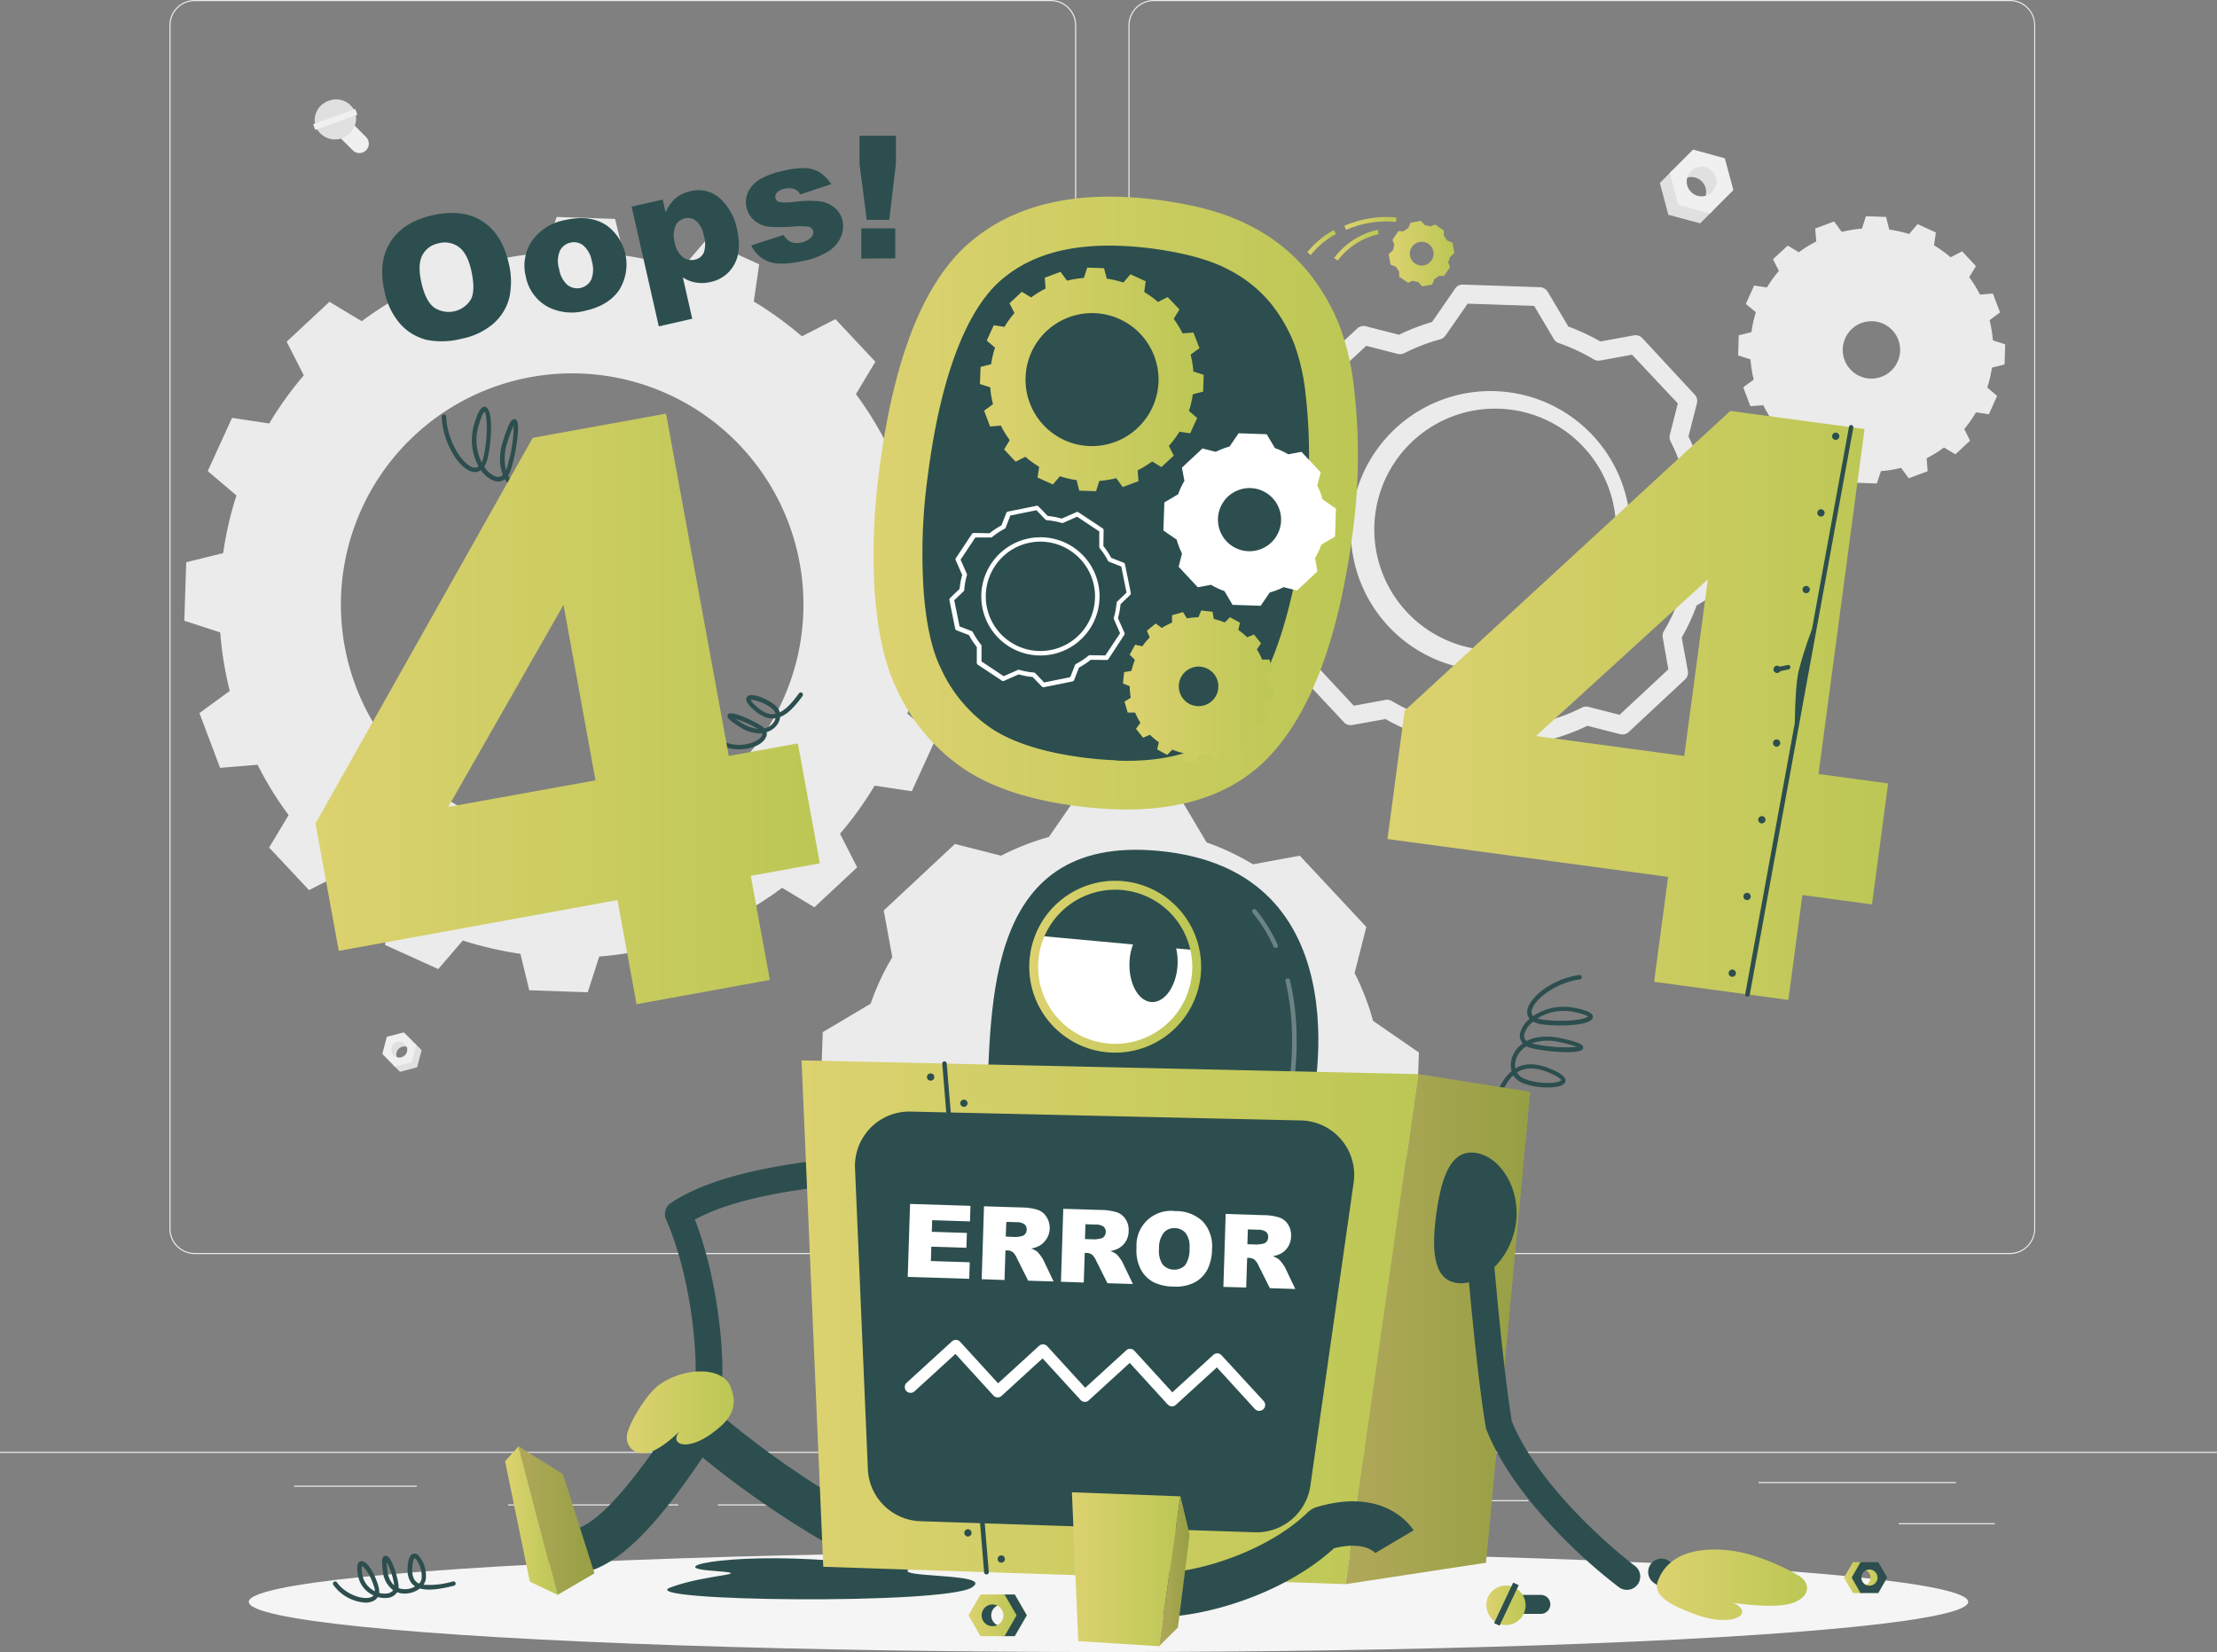 <svg xmlns="http://www.w3.org/2000/svg" xmlns:xlink="http://www.w3.org/1999/xlink" viewBox="0 0 500 372.61"><rect x="0" y="0" width="500" height="372.61" fill="#808080" stroke="none"/><defs><style>.cls-1{fill:#ebebeb;}.cls-2{fill:#e0e0e0;}.cls-3{fill:#f0f0f0;}.cls-4{fill:#f5f5f5;}.cls-5{fill:#2d4e4e;}.cls-6{fill:url(#linear-gradient);}.cls-7{fill:url(#linear-gradient-2);}.cls-8{fill:url(#linear-gradient-3);}.cls-9{fill:url(#linear-gradient-4);}.cls-10,.cls-17{fill:#fff;}.cls-11{fill:url(#linear-gradient-5);}.cls-12{fill:url(#linear-gradient-6);}.cls-13{fill:url(#linear-gradient-7);}.cls-14{fill:url(#linear-gradient-8);}.cls-15{fill:url(#linear-gradient-9);}.cls-16{fill:url(#linear-gradient-10);}.cls-17{opacity:0.3;}.cls-18{fill:url(#linear-gradient-11);}.cls-19{fill:url(#linear-gradient-12);}.cls-20{fill:url(#linear-gradient-13);}.cls-21{opacity:0.2;}.cls-22{fill:url(#linear-gradient-14);}.cls-23{fill:url(#linear-gradient-15);}.cls-24{fill:url(#linear-gradient-16);}.cls-25{fill:url(#linear-gradient-17);}.cls-26{fill:url(#linear-gradient-18);}.cls-27{fill:url(#linear-gradient-19);}.cls-28{fill:url(#linear-gradient-20);}.cls-29{fill:url(#linear-gradient-21);}.cls-30{fill:url(#linear-gradient-22);}</style><linearGradient id="linear-gradient" x1="71.16" y1="159.91" x2="184.9" y2="159.91" gradientUnits="userSpaceOnUse"><stop offset="0" stop-color="#dcd270"/><stop offset="1" stop-color="#bcc754"/></linearGradient><linearGradient id="linear-gradient-2" x1="197.03" y1="113.46" x2="306.23" y2="113.46" xlink:href="#linear-gradient"/><linearGradient id="linear-gradient-3" x1="221.04" y1="85.58" x2="271.47" y2="85.58" xlink:href="#linear-gradient"/><linearGradient id="linear-gradient-4" x1="253.28" y1="154.77" x2="287.4" y2="154.77" xlink:href="#linear-gradient"/><linearGradient id="linear-gradient-5" x1="313.21" y1="57.21" x2="327.97" y2="57.21" xlink:href="#linear-gradient"/><linearGradient id="linear-gradient-6" x1="294.84" y1="54.7" x2="301.32" y2="54.7" xlink:href="#linear-gradient"/><linearGradient id="linear-gradient-7" x1="303.2" y1="50.4" x2="314.94" y2="50.4" xlink:href="#linear-gradient"/><linearGradient id="linear-gradient-8" x1="300.88" y1="55.29" x2="310.94" y2="55.29" xlink:href="#linear-gradient"/><linearGradient id="linear-gradient-9" x1="312.92" y1="159.11" x2="425.83" y2="159.11" xlink:href="#linear-gradient"/><linearGradient id="linear-gradient-10" x1="232.14" y1="218.05" x2="270.89" y2="218.05" xlink:href="#linear-gradient"/><linearGradient id="linear-gradient-11" x1="141.34" y1="318.54" x2="165.48" y2="318.54" xlink:href="#linear-gradient"/><linearGradient id="linear-gradient-12" x1="180.78" y1="298.22" x2="319.89" y2="298.22" xlink:href="#linear-gradient"/><linearGradient id="linear-gradient-13" x1="303.47" y1="299.78" x2="345.1" y2="299.78" xlink:href="#linear-gradient"/><linearGradient id="linear-gradient-14" x1="113.91" y1="342.97" x2="125.75" y2="342.97" xlink:href="#linear-gradient"/><linearGradient id="linear-gradient-15" x1="116.94" y1="342.97" x2="134.05" y2="342.97" xlink:href="#linear-gradient"/><linearGradient id="linear-gradient-16" x1="241.75" y1="353.94" x2="266.22" y2="353.94" xlink:href="#linear-gradient"/><linearGradient id="linear-gradient-17" x1="261.39" y1="354.4" x2="268.29" y2="354.4" xlink:href="#linear-gradient"/><linearGradient id="linear-gradient-18" x1="373.66" y1="357.43" x2="407.54" y2="357.43" xlink:href="#linear-gradient"/><linearGradient id="linear-gradient-19" x1="218.42" y1="364.33" x2="229.27" y2="364.33" xlink:href="#linear-gradient"/><linearGradient id="linear-gradient-20" x1="415.88" y1="355.82" x2="420.04" y2="355.82" xlink:href="#linear-gradient"/><linearGradient id="linear-gradient-21" x1="419.9" y1="355.87" x2="424.23" y2="355.87" xlink:href="#linear-gradient"/><linearGradient id="linear-gradient-22" x1="335.25" y1="361.81" x2="344.25" y2="361.81" xlink:href="#linear-gradient"/></defs><g id="Layer_2" data-name="Layer 2"><g id="Background_Complete" data-name="Background Complete"><rect class="cls-1" y="327.45" width="500" height="0.25"/><rect class="cls-1" x="428.22" y="343.54" width="21.68" height="0.25"/><rect class="cls-1" x="310.56" y="338.35" width="34.11" height="0.25"/><rect class="cls-1" x="396.59" y="334.26" width="44.53" height="0.25"/><rect class="cls-1" x="161.88" y="339.3" width="11.14" height="0.25"/><rect class="cls-1" x="114.58" y="339.3" width="38.39" height="0.25"/><rect class="cls-1" x="66.31" y="335.08" width="27.7" height="0.25"/><path class="cls-1" d="M237,282.85H43.91a5.71,5.71,0,0,1-5.7-5.71V5.71A5.71,5.71,0,0,1,43.91,0H237a5.71,5.71,0,0,1,5.71,5.71V277.14A5.71,5.71,0,0,1,237,282.85ZM43.91.25a5.46,5.46,0,0,0-5.45,5.46V277.14a5.46,5.46,0,0,0,5.45,5.46H237a5.47,5.47,0,0,0,5.46-5.46V5.71A5.47,5.47,0,0,0,237,.25Z"/><path class="cls-1" d="M453.31,282.85H260.21a5.72,5.72,0,0,1-5.71-5.71V5.71A5.72,5.72,0,0,1,260.21,0h193.1A5.71,5.71,0,0,1,459,5.71V277.14A5.71,5.71,0,0,1,453.31,282.85ZM260.21.25a5.47,5.47,0,0,0-5.46,5.46V277.14a5.47,5.47,0,0,0,5.46,5.46h193.1a5.47,5.47,0,0,0,5.46-5.46V5.71A5.47,5.47,0,0,0,453.31.25Z"/><path class="cls-1" d="M216.07,145.93l.45-13.15-8.06-2.63A79,79,0,0,0,206.3,117l6.84-5L208.5,99.57l-8.46.68a78.17,78.17,0,0,0-7-11.35l4.38-7.31-9-9.61-7.56,3.87A82.77,82.77,0,0,0,170,68l1.22-8.39-12-5.45-5.5,6.45a80.66,80.66,0,0,0-13-3l-2-8.23-13.18-.45L122.86,57a80.48,80.48,0,0,0-13.19,2.15l-5.08-6.81L92.25,56.91l.68,8.46a80.19,80.19,0,0,0-11.35,7.08L74.3,68.07l-9.65,9,3.87,7.59a78.3,78.3,0,0,0-7.8,10.85l-8.39-1.26-5.48,12,6.48,5.5a78.3,78.3,0,0,0-3,13L42,126.81,41.57,140l8.1,2.64a77.4,77.4,0,0,0,2.15,13.19l-6.84,5,4.65,12.35,8.46-.69a76.47,76.47,0,0,0,7,11.35l-4.39,7.32,9,9.61,7.56-3.88a80.81,80.81,0,0,0,10.84,7.84l-1.26,8.39,12,5.45,5.53-6.44a82.83,82.83,0,0,0,13,3l2,8.22,13.18.45,2.6-8.06a81.51,81.51,0,0,0,13.2-2.16l5,6.81,12.34-4.61-.64-8.46a82.53,82.53,0,0,0,11.35-7.08l7.27,4.39,9.65-9-3.87-7.59a77.38,77.38,0,0,0,7.8-10.84l8.39,1.26,5.48-12-6.48-5.5a77.61,77.61,0,0,0,3.05-13ZM127.28,188.5a52.16,52.16,0,1,1,53.89-50.33A52.15,52.15,0,0,1,127.28,188.5Z"/><path class="cls-1" d="M441,102.47l3.31-3.09L443,96.77A27.08,27.08,0,0,0,445.64,93l2.9.44,1.87-4.14-2.22-1.9a26.73,26.73,0,0,0,1.05-4.48l2.85-.72.14-4.54-2.78-.9a28.2,28.2,0,0,0-.74-4.55l2.35-1.75-1.6-4.25-2.91.23a28.25,28.25,0,0,0-2.43-3.92l1.51-2.5-3.11-3.33-2.6,1.34a27.43,27.43,0,0,0-3.74-2.7l.42-2.89-4.13-1.89-1.9,2.23a27.83,27.83,0,0,0-4.49-1l-.71-2.85-4.54-.16-.91,2.8a26,26,0,0,0-4.54.74l-1.74-2.36-4.26,1.59.24,2.92a26.58,26.58,0,0,0-3.92,2.43l-2.52-1.5-3.32,3.09,1.34,2.62a26,26,0,0,0-2.7,3.74l-2.89-.44-1.88,4.15L396,70.42a26.84,26.84,0,0,0-1,4.49l-2.86.71-.14,4.54,2.79.9a27.4,27.4,0,0,0,.73,4.56l-2.36,1.73,1.6,4.26,2.92-.22A28.15,28.15,0,0,0,400,95.3l-1.51,2.51,3.11,3.32,2.6-1.33a28.24,28.24,0,0,0,3.74,2.69l-.43,2.89,4.14,1.89,1.9-2.22a28.94,28.94,0,0,0,4.49,1l.71,2.84,4.54.16.91-2.79a26.86,26.86,0,0,0,4.54-.74l1.74,2.35,4.26-1.59-.23-2.92a26.69,26.69,0,0,0,3.91-2.43ZM417.34,83.34a6.47,6.47,0,1,1,9.14.31A6.46,6.46,0,0,1,417.34,83.34Z"/><path class="cls-1" d="M320,237.38l-10.34-7.14s0,0,0,0a56,56,0,0,0-4.16-10.77l2.65-10.4-15-16.07-10.56,1.94A57,57,0,0,0,272.12,190h0l-6.42-10.81-22-.76-7.14,10.34h0A57.24,57.24,0,0,0,225.77,193l-10.4-2.65-16.06,15,1.93,10.54h0a55.64,55.64,0,0,0-4.88,10.49l-10.81,6.42-.75,22,10.35,7.15a55,55,0,0,0,4.15,10.82h0l-2.64,10.37,15,16.06,10.49-1.92a56.51,56.51,0,0,0,10.54,4.89h0l6.41,10.79,22,.75,7.13-10.33a57.08,57.08,0,0,0,10.86-4.16h0l10.34,2.64,16.07-15-1.93-10.54a55.4,55.4,0,0,0,4.88-10.5h0l10.81-6.42Zm-68.45,33.39a24.71,24.71,0,1,1,25.54-23.85A24.72,24.72,0,0,1,251.54,270.77Z"/><path class="cls-1" d="M343.55,175h-.07l-17.32-.59a2.12,2.12,0,0,1-1.74-1l-4.67-7.86a47.78,47.78,0,0,1-7.28-3.37L305,163.52a2.1,2.1,0,0,1-1.92-.64l-11.83-12.66a2.11,2.11,0,0,1-.5-2l1.89-7.41a45.8,45.8,0,0,1-2.86-7.47l-7.53-5.2a2.12,2.12,0,0,1-.91-1.81l.59-17.32a2.12,2.12,0,0,1,1-1.74l7.87-4.68a45.62,45.62,0,0,1,3.37-7.24l-1.38-7.54a2.1,2.1,0,0,1,.64-1.92L306.08,74.1a2.11,2.11,0,0,1,2-.5l7.44,1.9a46.81,46.81,0,0,1,7.45-2.88l5.2-7.52a2,2,0,0,1,1.81-.91l17.31.59a2.16,2.16,0,0,1,1.75,1l4.67,7.87a47.29,47.29,0,0,1,7.22,3.37l7.56-1.38a2.09,2.09,0,0,1,1.92.64L382.2,89a2.11,2.11,0,0,1,.5,2l-1.9,7.44a46.59,46.59,0,0,1,2.88,7.45L391.2,111a2.1,2.1,0,0,1,.91,1.81l-.59,17.32a2.16,2.16,0,0,1-1,1.75l-7.87,4.67a46.51,46.51,0,0,1-3.37,7.24l1.38,7.54a2.1,2.1,0,0,1-.64,1.92l-12.66,11.82a2.08,2.08,0,0,1-2,.51L358,163.7a47.49,47.49,0,0,1-7.49,2.87l-5.19,7.52A2.13,2.13,0,0,1,343.55,175Zm-16.09-4.77,15,.51,5-7.2a2.09,2.09,0,0,1,1.19-.84,43.11,43.11,0,0,0,8.15-3.12h0a2.1,2.1,0,0,1,1.46-.15l7,1.79,11-10.25L375,143.79a2.09,2.09,0,0,1,.26-1.47,41.67,41.67,0,0,0,3.65-7.84,2.14,2.14,0,0,1,.94-1.17l7.53-4.47.51-15-7.2-5a2.15,2.15,0,0,1-.81-1.07c0-.05,0-.11,0-.17a42.42,42.42,0,0,0-3.12-8.05,2.11,2.11,0,0,1-.16-1.48l1.8-7.08L368.07,80l-7.19,1.32a2.08,2.08,0,0,1-1.46-.27,42.91,42.91,0,0,0-7.84-3.66,2.31,2.31,0,0,1-.45-.21,2,2,0,0,1-.7-.72L346,69l-15-.51-5,7.2a2.17,2.17,0,0,1-1.24.86,42.63,42.63,0,0,0-8.06,3.11,2.08,2.08,0,0,1-1.47.16L308.12,78l-11,10.25,1.32,7.17a2.18,2.18,0,0,1-.19,1.33l-.1.17a41.76,41.76,0,0,0-3.65,7.85,2.18,2.18,0,0,1-.92,1.13l-7.53,4.47-.51,15,7.21,5a2.1,2.1,0,0,1,.84,1.18,41.52,41.52,0,0,0,3.11,8.12,2.45,2.45,0,0,1,.17.45,2.28,2.28,0,0,1,0,1l-1.8,7.05,10.25,11,7.14-1.31a2.1,2.1,0,0,1,1.45.26,43.21,43.21,0,0,0,7.89,3.66,2.1,2.1,0,0,1,1.17.94Zm24.78-94.82h0Zm-15.51,75.85-1.11,0a31.53,31.53,0,1,1,1.11,0Zm0-59.09a27.26,27.26,0,1,0,.95,0Z"/><polygon class="cls-2" points="383.44 50.37 376.26 48.44 374.34 41.27 377.15 38.46 380.11 44.6 386.25 47.56 383.44 50.37"/><path class="cls-2" d="M383.88,45.57a3.35,3.35,0,0,0-4.73-4.74l3.57-5.35,4.78,2.42,1.05,5Z"/><path class="cls-3" d="M376.58,39l5.26-5.26L389,35.7l1.93,7.17-5.26,5.26-7.17-1.93Zm9.55,4.3a3.35,3.35,0,1,0-4.74,0A3.38,3.38,0,0,0,386.13,43.33Z"/><polygon class="cls-2" points="90.22 241.75 94.07 240.72 95.1 236.87 93.6 235.37 92.01 238.66 88.71 240.25 90.22 241.75"/><path class="cls-2" d="M90,239.18a1.8,1.8,0,1,1,2.54-2.54l-1.91-2.87L88,235.06l-.56,2.7Z"/><path class="cls-3" d="M93.9,235.67l-2.82-2.82-3.85,1-1,3.85L89,240.55l3.85-1ZM88.78,238a1.8,1.8,0,1,1,2.54,0A1.81,1.81,0,0,1,88.78,238Z"/><path class="cls-3" d="M76.36,30.71l3.2,3.19a2.12,2.12,0,0,0,3,0h0a2.14,2.14,0,0,0,0-3l-3.19-3.2a2.15,2.15,0,0,0-3,0h0A2.15,2.15,0,0,0,76.36,30.71Z"/><path class="cls-2" d="M74.11,22.75a4.6,4.6,0,0,1,6,2.59,4.74,4.74,0,0,1-8.91,3.2A4.6,4.6,0,0,1,74.11,22.75Z"/><rect class="cls-3" x="74.93" y="21.89" width="1.37" height="10.1" transform="translate(75.82 107.21) rotate(-109.76)"/></g><g id="Shadow"><ellipse id="_Path_" data-name="&lt;Path&gt;" class="cls-4" cx="250" cy="361.29" rx="193.89" ry="11.32"/></g><g id="Oops_" data-name="Oops!"><path class="cls-5" d="M86.72,65.69q-1.52-6.6,1.34-11.12t9.41-6q6.73-1.53,11.2,1.26t6,9.3a17.15,17.15,0,0,1,.17,8.12A11.57,11.57,0,0,1,111.26,73a15.53,15.53,0,0,1-7.12,3.39,17.8,17.8,0,0,1-7.88.27,11.79,11.79,0,0,1-5.9-3.5A15.66,15.66,0,0,1,86.72,65.69Zm8.34-1.85q.93,4.08,2.85,5.52a5.88,5.88,0,0,0,8.3-1.85c.72-1.39.73-3.59.05-6.61-.58-2.54-1.52-4.27-2.81-5.21a5.36,5.36,0,0,0-4.56-.81,5.2,5.2,0,0,0-3.65,2.7C94.5,59,94.43,61.09,95.06,63.84Z"/><path class="cls-5" d="M118.59,62.39a10,10,0,0,1,1.35-8,11.56,11.56,0,0,1,7.49-4.75q5.87-1.34,9.64,1.39a10.9,10.9,0,0,1,2.64,14.27q-2.34,3.56-7.62,4.76a11.94,11.94,0,0,1-8.16-.66A9.84,9.84,0,0,1,118.59,62.39Zm7.51-1.72A6,6,0,0,0,128,64.29a3.56,3.56,0,0,0,5.33-1.19,6.3,6.3,0,0,0,.14-4.19,6,6,0,0,0-1.91-3.54,3.33,3.33,0,0,0-2.88-.65,3.46,3.46,0,0,0-2.42,1.87A6,6,0,0,0,126.1,60.67Z"/><path class="cls-5" d="M148.58,73.61l-6.13-27,7-1.6.66,2.89a9.38,9.38,0,0,1,2.11-3.07,7.85,7.85,0,0,1,3.43-1.69,7.21,7.21,0,0,1,6.74,1.62,12.81,12.81,0,0,1,3.83,6.93c.74,3.25.52,5.91-.64,8a7.84,7.84,0,0,1-5.33,3.91,8.19,8.19,0,0,1-3.29.13A7.45,7.45,0,0,1,154,62.56l2.12,9.33Zm3.61-18.85A5.29,5.29,0,0,0,154,58a3.23,3.23,0,0,0,2.72.56,2.83,2.83,0,0,0,2-1.58,6,6,0,0,0,0-3.85A5.58,5.58,0,0,0,157,49.83a2.91,2.91,0,0,0-2.5-.6,3.1,3.1,0,0,0-2.14,1.66A5.76,5.76,0,0,0,152.19,54.76Z"/><path class="cls-5" d="M169.43,55.35,176.71,53a3.81,3.81,0,0,0,1.72,1.6,4,4,0,0,0,2.34.07A3.84,3.84,0,0,0,183,53.45a1.48,1.48,0,0,0,.37-1.34,1.38,1.38,0,0,0-1.13-1,15.58,15.58,0,0,0-3.4,0,36,36,0,0,1-5.7,0,5.9,5.9,0,0,1-3-1.38,5.19,5.19,0,0,1-1.76-2.9,5.29,5.29,0,0,1,.37-3.59,6.87,6.87,0,0,1,2.61-2.79,17.32,17.32,0,0,1,5.13-1.89,18.85,18.85,0,0,1,5.28-.64,7,7,0,0,1,3.16,1,8.94,8.94,0,0,1,2.54,2.61l-7,2.32a2.43,2.43,0,0,0-1.23-1.17,3.85,3.85,0,0,0-2.27-.11,3.21,3.21,0,0,0-1.75.87,1.38,1.38,0,0,0-.33,1.23,1.21,1.21,0,0,0,1,.92,12.36,12.36,0,0,0,3.36-.07,23,23,0,0,1,5.82-.09,6.37,6.37,0,0,1,3.28,1.52A5.39,5.39,0,0,1,190,49.71a6.14,6.14,0,0,1-.27,3.52,7.1,7.1,0,0,1-2.64,3.28,16.11,16.11,0,0,1-5.78,2.31Q176,60,173.34,59A7.07,7.07,0,0,1,169.43,55.35Z"/><path class="cls-5" d="M193.85,30.61l8.21,0,0,6.3-1.51,12.67-5.08,0-1.62-12.65Zm.4,20.89,7.66,0,0,6.77-7.66.05Z"/></g><g id="_404" data-name="404"><path class="cls-5" d="M128.68,116.63a.39.39,0,0,1-.18,0c-4.5-1.74-7.19-3.44-8.59-5.49a5.14,5.14,0,0,1-3.23-.44,6.5,6.5,0,0,1-2.79-2.62,2.54,2.54,0,0,1-2.42.37,6.14,6.14,0,0,1-3-2.41,2.34,2.34,0,0,1-1.56.43c-3-.24-7-6.16-7.29-12.47a.51.51,0,0,1,.48-.52.5.5,0,0,1,.52.48c.28,6,4.11,11.33,6.38,11.51a1.26,1.26,0,0,0,.93-.28,12.25,12.25,0,0,1-1-9.41c.86-3,1.62-4.18,2.54-4,1.72.43,1.49,7,.58,11.29a6.14,6.14,0,0,1-.84,2.18,5.46,5.46,0,0,0,2.54,2.21,1.58,1.58,0,0,0,1.67-.35c-.78-1.93-1-4.57.12-7.94,1.4-4.43,2-4.55,2.31-4.62a.66.66,0,0,1,.64.22c.93,1-.18,7.92-1.34,11.33a4.73,4.73,0,0,1-.56,1.15,5.46,5.46,0,0,0,2.49,2.5,4.42,4.42,0,0,0,2.28.44c-.09-.19-.17-.39-.25-.58-.79-2.15-.4-4.63,1.19-7.58,1.05-2,1.91-2.87,2.71-2.87h0a1.11,1.11,0,0,1,1,.66c.87,1.61.24,6.92-1.48,9.55a3.83,3.83,0,0,1-1.62,1.4c1.34,1.76,3.89,3.32,8,4.89a.5.5,0,0,1-.18,1ZM123,100.16s-.57,0-1.83,2.35c-1.45,2.68-1.82,4.89-1.13,6.75a5.71,5.71,0,0,0,.3.67,2.94,2.94,0,0,0,1.32-1.1c1.4-2.14,2.07-6.54,1.55-8.26C123.14,100.22,123,100.16,123,100.16ZM115.85,96a23.33,23.33,0,0,0-1.34,3.53,11.35,11.35,0,0,0-.38,6.54l.09-.25A32.84,32.84,0,0,0,115.85,96Zm-6.58-3.15c-.17.15-.66.78-1.35,3.22a11.24,11.24,0,0,0,.72,8.24,6.18,6.18,0,0,0,.45-1.4C110.13,98,109.83,93.51,109.27,92.8Z"/><path class="cls-5" d="M166.7,169a9,9,0,0,1-4.56-1.18.51.51,0,0,1-.18-.69.49.49,0,0,1,.68-.18c3.57,2.1,8.18.64,9.13-.89a.89.89,0,0,0,.15-.67,8.14,8.14,0,0,1-5.13-1.47c-2.55-1.59-2.75-2.06-2.73-2.44a.61.61,0,0,1,.34-.52c1-.51,5.51,1.57,7.39,2.81a3.22,3.22,0,0,1,.62.52,3.5,3.5,0,0,0,1.9-1.15,2.76,2.76,0,0,0,.59-1.12l-.2,0c-1.6.16-3.2-.53-4.91-2.11-1.18-1.08-1.63-1.83-1.48-2.42a.92.92,0,0,1,.72-.66c1.38-.34,4.8,1.11,6.19,2.64a2.72,2.72,0,0,1,.64,1.19c1.31-.62,2.69-2,4.32-4.27a.5.5,0,0,1,.7-.12.51.51,0,0,1,.12.7c-1.89,2.64-3.47,4.13-5.05,4.74a3.66,3.66,0,0,1-.87,2,4.62,4.62,0,0,1-2.18,1.42,1.84,1.84,0,0,1-.28,1.39C171.78,168,169.36,169,166.7,169Zm-.89-6.93c.34.25.82.58,1.51,1a8.1,8.1,0,0,0,3.6,1.32A24.67,24.67,0,0,0,165.81,162.11Zm3.49-4.25a4.33,4.33,0,0,0,1.17,1.39c1.48,1.37,2.83,2,4.13,1.84l.32-.05a1.83,1.83,0,0,0-.44-.82C173.08,158.68,170,157.7,169.3,157.86Z"/><path class="cls-6" d="M179.94,167.67l-15.58,2.83L150.21,93.29l-30.06,5.46-49,87,5.26,28.71L139.26,203l4.3,23.49,30.06-5.47-4.3-23.48,15.58-2.83ZM101.09,182l26-45.57L134.3,176Z"/><path class="cls-7" d="M305.43,88a58.84,58.84,0,0,0-3.2-14.22,46.15,46.15,0,0,0-7-12.19,40.37,40.37,0,0,0-12.7-10.36q-8-4.4-21.22-6.12-27.45-3.57-42.78,9.74t-20.2,51a139.43,139.43,0,0,0-1,28.35q1,13,4.78,20.93A43.65,43.65,0,0,0,216.79,173q9.47,6.65,26,8.8,29.38,3.83,43.57-11.29t18.8-51.1A129.48,129.48,0,0,0,305.43,88Z"/><path class="cls-5" d="M251.77,171.48c-2.41-.08-5-.3-7.61-.64-9.16-1.2-16.24-3.51-21.06-6.89a32.69,32.69,0,0,1-11-13.41l-.05-.1c-1.92-4-3.18-9.75-3.73-17a128.18,128.18,0,0,1,.92-26.1C212.82,79.59,220.19,68,225.74,63.2c6.48-5.62,15.23-8.16,26.73-7.76,2.36.08,4.86.29,7.43.62,7.38,1,13.23,2.6,17.37,4.86a29.91,29.91,0,0,1,9.31,7.48,35.57,35.57,0,0,1,5.35,9.27,47.86,47.86,0,0,1,2.56,11.56A118.67,118.67,0,0,1,294.2,118c-2.77,21.54-8.13,36.67-15.92,45-5.78,6.17-14.45,9-26.51,8.55Z"/><path class="cls-8" d="M271.34,88.33l.13-3.78-2.33-.76a22.77,22.77,0,0,0-.62-3.81l2-1.45L269.15,75l-2.44.2a22.28,22.28,0,0,0-2-3.27L266,69.79,263.35,67l-2.18,1.11a23.1,23.1,0,0,0-3.12-2.25l.35-2.42-3.46-1.57-1.58,1.85a23.24,23.24,0,0,0-3.75-.87L249,60.49l-3.8-.13-.75,2.33a22.49,22.49,0,0,0-3.8.62l-1.47-2-3.56,1.33.2,2.44a23.81,23.81,0,0,0-3.27,2l-2.1-1.26-2.78,2.59,1.12,2.19a21.69,21.69,0,0,0-2.25,3.12l-2.42-.36-1.58,3.46,1.87,1.58a21.53,21.53,0,0,0-.88,3.75l-2.38.6L221,86.61l2.33.76a22.49,22.49,0,0,0,.62,3.8l-2,1.46,1.34,3.56,2.44-.2a22,22,0,0,0,2,3.27l-1.27,2.11,2.6,2.77,2.18-1.12a23.17,23.17,0,0,0,3.12,2.26l-.36,2.42,3.46,1.57,1.59-1.86a22.13,22.13,0,0,0,3.76.88l.59,2.37,3.79.13.75-2.32a23.66,23.66,0,0,0,3.81-.62l1.45,2,3.56-1.33-.19-2.44a22.94,22.94,0,0,0,3.27-2l2.1,1.27,2.78-2.59-1.11-2.19A22.19,22.19,0,0,0,266,97.37l2.42.36L270,94.27l-1.86-1.58a22.12,22.12,0,0,0,.87-3.76Zm-25.6,12.28A15,15,0,1,1,261.28,86.1,15.05,15.05,0,0,1,245.74,100.61Z"/><path class="cls-9" d="M287.12,157.91l.28-2.55-1.54-.63a16,16,0,0,0-.22-2.59l1.39-.89-.71-2.47h-1.66a15.27,15.27,0,0,0-1.19-2.31l.94-1.36-1.6-2-1.53.63a16.91,16.91,0,0,0-2-1.67l.37-1.62-2.25-1.24-1.18,1.19a14.88,14.88,0,0,0-2.48-.79l-.28-1.63-2.55-.29-.63,1.53a17.08,17.08,0,0,0-2.59.24l-.89-1.41-2.47.72v1.67a15.76,15.76,0,0,0-2.31,1.19l-1.36-1-2,1.61.64,1.53a16.13,16.13,0,0,0-1.67,2l-1.62-.36-1.23,2.25,1.18,1.17a15,15,0,0,0-.79,2.49l-1.64.27-.27,2.55,1.53.64a14.91,14.91,0,0,0,.23,2.58l-1.41.89.72,2.47H256a15.71,15.71,0,0,0,1.2,2.3l-1,1.36,1.6,2,1.55-.65a16.13,16.13,0,0,0,2,1.67l-.37,1.62,2.25,1.24,1.17-1.18a16.17,16.17,0,0,0,2.48.78l.29,1.63,2.55.29.62-1.53a17.46,17.46,0,0,0,2.6-.24l.89,1.41,2.46-.73v-1.66a16.39,16.39,0,0,0,2.32-1.19l1.34,1,2-1.61-.65-1.53a16.28,16.28,0,0,0,1.69-2l1.61.36,1.24-2.25-1.18-1.17a16.35,16.35,0,0,0,.77-2.47Zm-12.87-1a4.46,4.46,0,1,1-1.77-6A4.47,4.47,0,0,1,274.25,156.92Z"/><path class="cls-10" d="M301.29,114.7l-3-2.06h0a16.59,16.59,0,0,0-1.2-3.1l.76-3-4.32-4.63-3,.56a16.3,16.3,0,0,0-3-1.41h0l-1.85-3.12-6.33-.22-2.06,3h0a16.56,16.56,0,0,0-3.1,1.19l-3-.76-4.63,4.32.56,3h0a16.05,16.05,0,0,0-1.41,3l-3.11,1.85-.22,6.33,3,2.06a16.11,16.11,0,0,0,1.2,3.12h0l-.76,3,4.32,4.63,3-.56a15.85,15.85,0,0,0,3,1.41h0l1.84,3.11,6.34.21,2.05-3a17.32,17.32,0,0,0,3.13-1.2h0l3,.76,4.63-4.33-.55-3a16.3,16.3,0,0,0,1.41-3h0l3.11-1.85Zm-19.73,9.62a7.12,7.12,0,1,1,7.36-6.87A7.13,7.13,0,0,1,281.56,124.32Z"/><path class="cls-11" d="M323,64.17l.52-1.25h0a6,6,0,0,0,1-.68l1.16,0,1.36-2-.44-1.07A6.18,6.18,0,0,0,327,58h0l1-.93-.42-2.34-1.26-.52h0a6.35,6.35,0,0,0-.69-1.05l0-1.16-1.95-1.36-1.08.44h0a6.17,6.17,0,0,0-1.22-.27l-.92-1-2.34.42-.53,1.25a6.55,6.55,0,0,0-1.05.69h0l-1.15-.05-1.36,2,.44,1.06a6.45,6.45,0,0,0-.28,1.23h0l-1,.93.42,2.34,1.26.52a5.73,5.73,0,0,0,.68,1.05h0l0,1.16,2,1.36,1.07-.45a5.77,5.77,0,0,0,1.23.28h0l.92,1ZM318,57.68a2.68,2.68,0,1,1,3.11,2.17A2.68,2.68,0,0,1,318,57.68Z"/><path class="cls-12" d="M295.61,57.54l-.77-.65a20.06,20.06,0,0,1,6-5l.47.89A18.87,18.87,0,0,0,295.61,57.54Z"/><path class="cls-13" d="M303.59,51.85l-.39-.92a23.92,23.92,0,0,1,11.74-1.88l-.1,1A22.68,22.68,0,0,0,303.59,51.85Z"/><path class="cls-14" d="M301.7,58.77l-.82-.57a16.77,16.77,0,0,1,9.87-6.38l.19,1A15.72,15.72,0,0,0,301.7,58.77Z"/><path class="cls-10" d="M235.34,155a.51.51,0,0,1-.36-.15l-2.09-2.16a17.51,17.51,0,0,1-3.15-.59l-3.27,1.45a.49.49,0,0,1-.47,0l-5.48-3.63a.5.5,0,0,1-.22-.43l0-3.56a17.2,17.2,0,0,1-1.76-2.68l-2.81-1.09a.49.49,0,0,1-.31-.36l-1.3-6.44a.49.49,0,0,1,.14-.46l2.16-2.09a18.59,18.59,0,0,1,.58-3.15l-1.44-3.27a.51.51,0,0,1,0-.48l3.63-5.47a.5.5,0,0,1,.43-.23l3.56.06a17.26,17.26,0,0,1,2.68-1.77l1.09-2.8a.49.49,0,0,1,.36-.31l6.44-1.31a.52.52,0,0,1,.46.14l2.09,2.16a17.78,17.78,0,0,1,3.16.59l3.26-1.44a.51.51,0,0,1,.48,0l5.47,3.63a.5.5,0,0,1,.23.42l-.06,3.57a17.66,17.66,0,0,1,1.77,2.67l2.8,1.09a.5.5,0,0,1,.31.37l1.31,6.44a.53.53,0,0,1-.14.46l-2.17,2.09a18.16,18.16,0,0,1-.58,3.15l1.44,3.27a.49.49,0,0,1,0,.47L250,148.64a.51.51,0,0,1-.42.22l-3.57-.05a18.38,18.38,0,0,1-2.67,1.76l-1.09,2.81a.51.51,0,0,1-.37.31l-6.44,1.3Zm-5.63-3.93.14,0a16.66,16.66,0,0,0,3.31.61.5.5,0,0,1,.32.15l2,2.1,5.9-1.2,1.06-2.73a.51.51,0,0,1,.24-.26,16.64,16.64,0,0,0,2.81-1.85.4.4,0,0,1,.33-.11l3.47.05,3.32-5-1.4-3.19a.49.49,0,0,1,0-.34,17.21,17.21,0,0,0,.61-3.31.56.56,0,0,1,.15-.32l2.1-2-1.19-5.9-2.73-1.06a.53.53,0,0,1-.27-.24,16.05,16.05,0,0,0-1.85-2.81.54.54,0,0,1-.11-.32l0-3.48-5-3.32-3.17,1.4a.59.59,0,0,1-.35,0,17,17,0,0,0-3.32-.62.5.5,0,0,1-.32-.15l-2-2.09-5.9,1.19L226.81,119a.49.49,0,0,1-.23.26,16.57,16.57,0,0,0-2.82,1.86.48.48,0,0,1-.32.11l-3.47,0-3.33,5,1.4,3.18a.48.48,0,0,1,0,.42,17.38,17.38,0,0,0-.58,3.24.46.46,0,0,1-.15.31l-2.1,2,1.2,5.9,2.72,1.06a.53.53,0,0,1,.28.25,15.92,15.92,0,0,0,1.84,2.8.46.46,0,0,1,.11.32l0,3.47,5,3.33,3.18-1.4A.54.54,0,0,1,229.71,151.07Zm4.91-3.23a13.32,13.32,0,0,1-11.09-20.68h0a13.33,13.33,0,1,1,11.09,20.68Zm-10.25-20.13a12.32,12.32,0,1,0,17.08-3.47,12.26,12.26,0,0,0-17.08,3.47Z"/><path class="cls-15" d="M425.83,176.7l-15.7-2.12,10.38-77.81-30.28-4.09-73.45,67.63-3.86,28.93,63.29,8.54-3.16,23.66,30.28,4.09,3.16-23.66,15.7,2.12ZM346.41,166l38.76-35.33-5.32,39.84Z"/><path class="cls-5" d="M394.13,224.79H394a.5.5,0,0,1-.4-.58L417,96.27a.51.51,0,0,1,.58-.4.5.5,0,0,1,.4.58L394.62,224.38A.49.49,0,0,1,394.13,224.79Z"/><path class="cls-5" d="M414.83,98.42a.82.82,0,0,1-.85.79.82.82,0,0,1,.06-1.64A.82.82,0,0,1,414.83,98.42Z"/><path class="cls-5" d="M411.5,115.72a.82.82,0,1,1-.79-.85A.83.83,0,0,1,411.5,115.72Z"/><path class="cls-5" d="M408.17,133a.82.82,0,1,1-.79-.85A.82.82,0,0,1,408.17,133Z"/><path class="cls-5" d="M401.61,151a.82.82,0,1,1-.79-.85A.82.82,0,0,1,401.61,151Z"/><path class="cls-5" d="M401.5,167.62a.82.82,0,1,1-1.64-.06.82.82,0,1,1,1.64.06Z"/><path class="cls-5" d="M398.17,184.92a.82.82,0,1,1-.79-.85A.82.82,0,0,1,398.17,184.92Z"/><path class="cls-5" d="M394.84,202.22a.82.82,0,0,1-.85.79.81.81,0,0,1-.79-.84.82.82,0,0,1,.85-.8A.83.83,0,0,1,394.84,202.22Z"/><path class="cls-5" d="M391.5,219.52a.82.82,0,1,1-.79-.84A.8.8,0,0,1,391.5,219.52Z"/><path class="cls-5" d="M400.79,151.5a.49.49,0,0,1-.48-.39.5.5,0,0,1,.38-.6l2.48-.53a.5.5,0,1,1,.21,1l-2.48.53Z"/><path class="cls-5" d="M409.08,142.29a85.06,85.06,0,0,0-3,9.36c-.75,3.53-.79,11.42-.79,11.42"/><path class="cls-5" d="M405.29,163.57h0a.5.5,0,0,1-.5-.5c0-.32.06-8,.81-11.53a84.55,84.55,0,0,1,3-9.43.5.5,0,0,1,.64-.29.5.5,0,0,1,.29.65,84.71,84.71,0,0,0-3,9.28c-.73,3.45-.78,11.25-.79,11.33A.49.49,0,0,1,405.29,163.57Z"/></g><g id="Character"><path class="cls-5" d="M222.45,249.89c1.39-22.4-1.16-63.13,40.95-57.74,45.13,5.78,32.22,58.56,32.22,58.56Z"/><circle class="cls-10" cx="251.51" cy="218.05" r="18.38"/><path class="cls-5" d="M253.93,199.7c-8.71-1.49-18,4.93-18.93,11.43l34.51,3.17C268.29,206.89,260.83,200.88,253.93,199.7Z"/><path class="cls-5" d="M265.58,217.59c-.25,4.8-2.87,8.57-5.85,8.42s-5.2-4.17-5-9,2.87-8.58,5.85-8.43S265.82,212.79,265.58,217.59Z"/><path class="cls-16" d="M251.51,237.42a19.38,19.38,0,1,1,19.38-19.37A19.39,19.39,0,0,1,251.51,237.42Zm0-36.75a17.38,17.38,0,1,0,17.38,17.38A17.4,17.4,0,0,0,251.51,200.67Z"/><path class="cls-17" d="M290.49,249.32h-.12a.49.49,0,0,1-.37-.6c0-.14,3.22-13.7-.09-27.41a.5.5,0,1,1,1-.23c3.37,14,.12,27.73.09,27.87A.49.49,0,0,1,290.49,249.32Z"/><path class="cls-17" d="M287.7,213.81a.51.51,0,0,1-.46-.3,35.1,35.1,0,0,0-4.74-7.65.5.5,0,0,1,.78-.64,36.3,36.3,0,0,1,4.87,7.88.49.49,0,0,1-.24.66A.54.54,0,0,1,287.7,213.81Z"/><path class="cls-5" d="M128.73,355h-.37a5,5,0,1,1,.28-10h.09c2.89,0,9.84-3.51,24.38-26.43a5,5,0,0,1,7.51-1.09,206.46,206.46,0,0,0,37.14,25.47,5,5,0,0,1-4.52,8.92,212.43,212.43,0,0,1-34.8-23.15C146.25,347,137.21,355,128.73,355Z"/><path class="cls-5" d="M159.67,316.55l-.43,0a3,3,0,0,1-2.54-3.4c.71-5-.17-23.62-6.48-38.12a3,3,0,0,1,1.06-3.68c13.7-9.33,42.88-10.45,44.12-10.49a3,3,0,1,1,.2,6c-.27,0-25.78,1-38.88,8.2,5.58,14.44,6.85,32.44,5.92,39A3,3,0,0,1,159.67,316.55Z"/><path class="cls-18" d="M164.71,312.66c-2-4.7-11-4.17-16.27-.14-2.82,2.16-6.64,8.65-7,11a3.53,3.53,0,0,0,4,4.23c3.45-.29,8.18-5.3,8.18-5.3-3.15,3.08.92,5.26,7,.8C163.94,320.77,166.94,317.93,164.71,312.66Z"/><path class="cls-5" d="M336.71,251.21l-.14,0a.49.49,0,0,1-.34-.62c1.33-4.64,2.78-7.47,4.69-9a5.18,5.18,0,0,1,.16-3.26,6.4,6.4,0,0,1,2.36-3,2.56,2.56,0,0,1-.59-2.39,6.12,6.12,0,0,1,2.14-3.15,2.24,2.24,0,0,1-.57-1.51c0-3,5.51-7.52,11.76-8.38a.48.48,0,0,1,.56.43.5.5,0,0,1-.42.56c-5.94.81-10.92,5.11-10.9,7.38a1.27,1.27,0,0,0,.36.9,12.29,12.29,0,0,1,9.28-1.86c3.07.59,4.32,1.24,4.18,2.17-.28,1.75-6.81,2.11-11.19,1.59a6.2,6.2,0,0,1-2.25-.64,5.38,5.38,0,0,0-2,2.73,1.54,1.54,0,0,0,.49,1.63c1.86-.95,4.47-1.35,7.92-.59,4.53,1,4.7,1.55,4.81,1.88a.65.65,0,0,1-.17.66c-.95,1-7.9.54-11.39-.32a4.91,4.91,0,0,1-1.21-.45,5.45,5.45,0,0,0-2.26,2.71,4.22,4.22,0,0,0-.23,2.3,5.86,5.86,0,0,1,.55-.3c2.07-1,4.57-.81,7.66.51,2,.87,3,1.65,3.1,2.44a1.13,1.13,0,0,1-.57,1c-1.53,1-6.87.86-9.65-.62a4,4,0,0,1-1.54-1.49c-1.63,1.49-2.95,4.17-4.15,8.36A.51.51,0,0,1,336.71,251.21Zm5.42-9.33a3,3,0,0,0,1.22,1.21c2.26,1.21,6.7,1.48,8.36.81.34-.14.39-.25.39-.25s-.05-.57-2.5-1.61c-2.8-1.2-5-1.37-6.83-.52A4.53,4.53,0,0,0,342.13,241.88Zm3.34-6.57.25.07a33,33,0,0,0,9.94.74,24,24,0,0,0-3.64-1A11.28,11.28,0,0,0,345.47,235.31Zm1.26-5.62a7,7,0,0,0,1.43.32c5,.59,9.39-.11,10-.73-.17-.15-.84-.58-3.32-1.06A11.25,11.25,0,0,0,346.73,229.69Z"/><path class="cls-5" d="M206.53,353.3c.66-.22.44-.85-.3-.85H192.69c-25.78-2.73-43.79.93-32.44,1.79s-.8.68-9.09,3.82,61.65,3.92,68,0C225,354.44,197.39,356.22,206.53,353.3Z"/><polygon class="cls-19" points="303.47 357.29 185.67 353.38 180.78 239.16 319.89 242.27 303.47 357.29"/><path class="cls-5" d="M222.45,355.1a.51.51,0,0,1-.5-.46l-9.44-114.72a.5.5,0,0,1,.46-.54.51.51,0,0,1,.54.46L223,354.56a.5.5,0,0,1-.46.54Z"/><polygon class="cls-20" points="303.47 357.29 335.13 352.46 345.1 246.26 319.89 242.27 303.47 357.29"/><polygon class="cls-21" points="303.47 357.29 335.13 352.46 345.1 246.26 319.89 242.27 303.47 357.29"/><path class="cls-5" d="M195.73,331.36l-2.9-67.86a12.27,12.27,0,0,1,12.53-12.79l88.06,2a12.27,12.27,0,0,1,11.87,14l-9.76,68.39A12.27,12.27,0,0,1,283,345.6l-75.39-2.5A12.27,12.27,0,0,1,195.73,331.36Z"/><path class="cls-10" d="M205.25,271.54l13.62.43-.11,3.51-8.53-.27-.08,2.62,7.91.25-.11,3.35-7.91-.25-.1,3.24,8.77.28-.12,3.73L204.72,288Z"/><path class="cls-10" d="M221.4,288.52l.52-16.45,8.48.27a12.63,12.63,0,0,1,3.59.51,3.87,3.87,0,0,1,2,1.57,4.64,4.64,0,0,1-1.64,6.59,5.9,5.9,0,0,1-1.81.59,5.43,5.43,0,0,1,1.31.65,5.32,5.32,0,0,1,.78.89,6.41,6.41,0,0,1,.68,1.05l2.31,4.84-5.74-.18-2.56-5.11a3.73,3.73,0,0,0-.88-1.3,2.08,2.08,0,0,0-1.23-.42l-.45,0-.21,6.68Zm5.42-9.62L229,279a7.21,7.21,0,0,0,1.35-.18,1.35,1.35,0,0,0,.85-.49,1.57,1.57,0,0,0,.35-.94,1.53,1.53,0,0,0-.47-1.24,3,3,0,0,0-1.88-.49l-2.24-.07Z"/><path class="cls-10" d="M239.28,289.09l.52-16.45,8.47.26a12.51,12.51,0,0,1,3.59.52,3.83,3.83,0,0,1,2,1.57,4.44,4.44,0,0,1,.68,2.68,4.42,4.42,0,0,1-2.31,3.91,6.29,6.29,0,0,1-1.81.59,5,5,0,0,1,1.3.65,4.84,4.84,0,0,1,.79.89,6,6,0,0,1,.68,1.05l2.31,4.84-5.74-.18-2.56-5.11a3.87,3.87,0,0,0-.88-1.3,2.08,2.08,0,0,0-1.24-.42l-.44,0-.22,6.68Zm5.41-9.63,2.15.07a7.21,7.21,0,0,0,1.35-.18,1.35,1.35,0,0,0,.84-.49,1.46,1.46,0,0,0,.35-.94,1.52,1.52,0,0,0-.46-1.24,3,3,0,0,0-1.89-.49l-2.23-.07Z"/><path class="cls-10" d="M256.32,281.41a7.78,7.78,0,0,1,8.76-8.25,8.6,8.6,0,0,1,6.26,2.41,8.3,8.3,0,0,1,2,6.24,10.18,10.18,0,0,1-1.12,4.7,7,7,0,0,1-2.9,2.79,9.33,9.33,0,0,1-4.61.88,10.58,10.58,0,0,1-4.58-1,7,7,0,0,1-2.86-2.9A9.21,9.21,0,0,1,256.32,281.41Zm5.08.18a5.57,5.57,0,0,0,.81,3.61,3.51,3.51,0,0,0,5.06.18,6.09,6.09,0,0,0,1-3.8,5.14,5.14,0,0,0-.83-3.42A3.22,3.22,0,0,0,265,277a3.07,3.07,0,0,0-2.51,1A5.51,5.51,0,0,0,261.4,281.59Z"/><path class="cls-10" d="M275.91,290.25l.52-16.45,8.47.27a12.16,12.16,0,0,1,3.59.52,3.82,3.82,0,0,1,2,1.56,4.47,4.47,0,0,1,.68,2.69,4.42,4.42,0,0,1-2.31,3.9,6.27,6.27,0,0,1-1.81.6,5,5,0,0,1,1.3.65,4.51,4.51,0,0,1,.79.89,6.43,6.43,0,0,1,.68,1l2.31,4.85-5.74-.19-2.56-5.11a4.1,4.1,0,0,0-.88-1.3,2.22,2.22,0,0,0-1.24-.42h-.44l-.22,6.68Zm5.41-9.62,2.15.07a9.55,9.55,0,0,0,1.35-.18,1.35,1.35,0,0,0,.84-.49,1.48,1.48,0,0,0,.35-.95,1.53,1.53,0,0,0-.46-1.24,3.13,3.13,0,0,0-1.89-.48l-2.23-.08Z"/><path class="cls-10" d="M284,318.21a1.32,1.32,0,0,1-1-.43l-8.56-9.37-9.24,8.44a1.31,1.31,0,0,1-1.85-.08l-8.56-9.37-9.24,8.44a1.3,1.3,0,0,1-1.85-.09l-8.57-9.37-9.23,8.44a1.3,1.3,0,0,1-1.86-.08l-8.56-9.37-9.23,8.44a1.31,1.31,0,1,1-1.77-1.94l10.2-9.32a1.32,1.32,0,0,1,1.86.08l8.56,9.37,9.23-8.44a1.33,1.33,0,0,1,1.86.08l8.56,9.37,9.24-8.44a1.3,1.3,0,0,1,1.85.09l8.56,9.37,9.24-8.44a1.3,1.3,0,0,1,1.85.08L285,316a1.32,1.32,0,0,1-1,2.2Z"/><polygon class="cls-22" points="125.75 359.71 119.49 356.73 113.91 329.56 116.94 326.23 125.75 359.71"/><polygon class="cls-23" points="125.75 359.71 134.06 354.86 126.94 332.48 116.94 326.23 125.75 359.71"/><polygon class="cls-21" points="125.75 359.71 134.06 354.86 126.94 332.48 116.94 326.23 125.75 359.71"/><path class="cls-5" d="M262,364.65h-.69a5,5,0,0,1,.27-10c7.7.25,24-4.48,33.32-13.52a5,5,0,0,1,2-1.2c15.79-4.74,21.66,4.83,21.9,5.24l-8.6,5.09a1,1,0,0,0,.11.18c-.09-.13-2.33-3-9.45-1.24C289.17,359.87,271.23,364.65,262,364.65Z"/><polygon class="cls-24" points="261.39 371.3 243.18 370.15 241.75 336.58 266.22 337.49 261.39 371.3"/><polygon class="cls-25" points="261.39 371.3 265.65 367.06 268.29 346.13 266.22 337.49 261.39 371.3"/><polygon class="cls-21" points="261.39 371.3 265.65 367.06 268.29 346.13 266.22 337.49 261.39 371.3"/><path class="cls-5" d="M366.91,358.58a2.93,2.93,0,0,1-1.81-.61c-10.4-7.9-24.45-21.92-29.84-35.45a2.72,2.72,0,0,1-.17-.62c-2.63-15.63-5.14-48.54-5.25-49.93a3,3,0,1,1,6-.45c0,.33,2.57,33.56,5.13,49.07,5.38,13.15,20,26.66,27.78,32.61a3,3,0,0,1-1.82,5.38Z"/><path class="cls-5" d="M380.78,360.1c-2.32,0-4.95-1.05-7.82-3.12a3,3,0,0,1,3.52-4.87c2.48,1.8,3.83,2,4.3,2a3,3,0,0,1,0,6Z"/><path class="cls-26" d="M373.8,356.89c3.21-9.54,16.37-7.65,20.91-6.24a48.17,48.17,0,0,1,11.07,4.81c2.45,1.6,2.49,4.28-.78,5.81-4,1.89-14.16.22-14.16.22,5.24,2.29,0,6-9.21,2.36C378.64,362.67,372.67,360.38,373.8,356.89Z"/><path class="cls-5" d="M341.86,276.08c-1.19,8.11-7.9,14.08-13.36,13.28s-5.68-8-4.49-16.14,3.35-14,8.81-13.2S343.05,268,341.86,276.08Z"/><circle class="cls-5" cx="209.88" cy="242.92" r="0.82"/><path class="cls-5" d="M218.21,248.83a.82.82,0,1,1-.82-.82A.82.82,0,0,1,218.21,248.83Z"/><path class="cls-5" d="M219.12,345.73a.82.82,0,1,1-.81-.82A.82.82,0,0,1,219.12,345.73Z"/><path class="cls-5" d="M226.64,351.63a.82.82,0,1,1-.82-.82A.82.82,0,0,1,226.64,351.63Z"/></g><g id="Robot_Parts" data-name="Robot Parts"><path class="cls-5" d="M82.51,361.47a9.66,9.66,0,0,1-7.33-4,.51.51,0,0,1,.12-.7.5.5,0,0,1,.7.13c1.87,2.69,6,4.13,7.8,3.28a1.3,1.3,0,0,0,.47-.34,6.05,6.05,0,0,1-3.52-4.48c-.23-1.27-.41-3,.63-3.22,1.44-.32,3.32,3.15,4,5.78a3.74,3.74,0,0,1,.13,1.34,4.44,4.44,0,0,0,1.78.14,1.94,1.94,0,0,0,1.38-.74,5.88,5.88,0,0,1-2.31-4.19c-.38-2.74-.09-3.21.21-3.45a.68.68,0,0,1,.69-.08c1.07.46,2.36,4.34,2.61,6.53a2.73,2.73,0,0,1,0,.7,3.91,3.91,0,0,0,1.35.26,4.37,4.37,0,0,0,2.41-.63,3.79,3.79,0,0,1-.4-.3c-1-.88-1.46-2.3-1.28-4.33.13-1.56.49-2.42,1.12-2.69a1.13,1.13,0,0,1,1.21.24,6.92,6.92,0,0,1,1.73,5.56,3,3,0,0,1-.51,1.15,18.51,18.51,0,0,0,6.65-.75.49.49,0,0,1,.6.36.51.51,0,0,1-.36.61c-2.71.67-5.63,1.21-7.69.62a5.75,5.75,0,0,1-3.5,1.16,4.83,4.83,0,0,1-1.64-.31,2.8,2.8,0,0,1-2.12,1.27,5.33,5.33,0,0,1-2.24-.19,2.27,2.27,0,0,1-1,.89A4.16,4.16,0,0,1,82.51,361.47Zm-.86-8.28a4.28,4.28,0,0,0,.08,2,5.07,5.07,0,0,0,2.84,3.71,3.4,3.4,0,0,0-.12-.71C83.67,355.37,82.17,353.4,81.65,353.19Zm5.57-.87a14.39,14.39,0,0,0,.17,2.06,5.2,5.2,0,0,0,1.52,3.22A15.72,15.72,0,0,0,87.22,352.32Zm6.29-.87h0s-.38.19-.52,1.86.15,2.82.93,3.48a2.65,2.65,0,0,0,.6.38,2.15,2.15,0,0,0,.54-1,6.26,6.26,0,0,0-1.19-4.43C93.66,351.49,93.54,351.45,93.51,351.45Z"/><polygon class="cls-5" points="228.87 369.02 231.58 364.32 228.87 359.63 225.97 359.63 227.61 364.32 225.97 369.02 228.87 369.02"/><path class="cls-5" d="M226.16,366.78a2.45,2.45,0,1,1,0-4.89l-4.6-.93-1.23,3.72,2.06,3.14Z"/><path class="cls-27" d="M226.56,359.63h-5.43l-2.71,4.7,2.71,4.7h5.43l2.71-4.7Zm-2.71,7.15a2.45,2.45,0,1,1,2.44-2.45A2.45,2.45,0,0,1,223.85,366.78Z"/><polygon class="cls-28" points="417.89 359.31 415.88 355.82 417.89 352.33 420.04 352.33 418.83 355.82 420.04 359.31 417.89 359.31"/><path class="cls-29" d="M419.9,357.64a1.82,1.82,0,1,0,0-3.63l3.42-.69.91,2.77-1.52,2.33Z"/><path class="cls-5" d="M419.61,352.33h4l2,3.49-2,3.49h-4l-2-3.49Zm2,5.31a1.82,1.82,0,1,0-1.81-1.82A1.82,1.82,0,0,0,421.62,357.64Z"/><path class="cls-5" d="M343,364h4.52a2.15,2.15,0,0,0,2.13-2.14h0a2.14,2.14,0,0,0-2.13-2.14H343a2.14,2.14,0,0,0-2.14,2.14h0A2.15,2.15,0,0,0,343,364Z"/><path class="cls-30" d="M335.73,359.91a4.45,4.45,0,1,1,2,6.18A4.6,4.6,0,0,1,335.73,359.91Z"/><rect class="cls-5" x="339.07" y="356.76" width="1.37" height="10.1" transform="translate(492.77 833.95) rotate(-154.76)"/></g></g></svg>